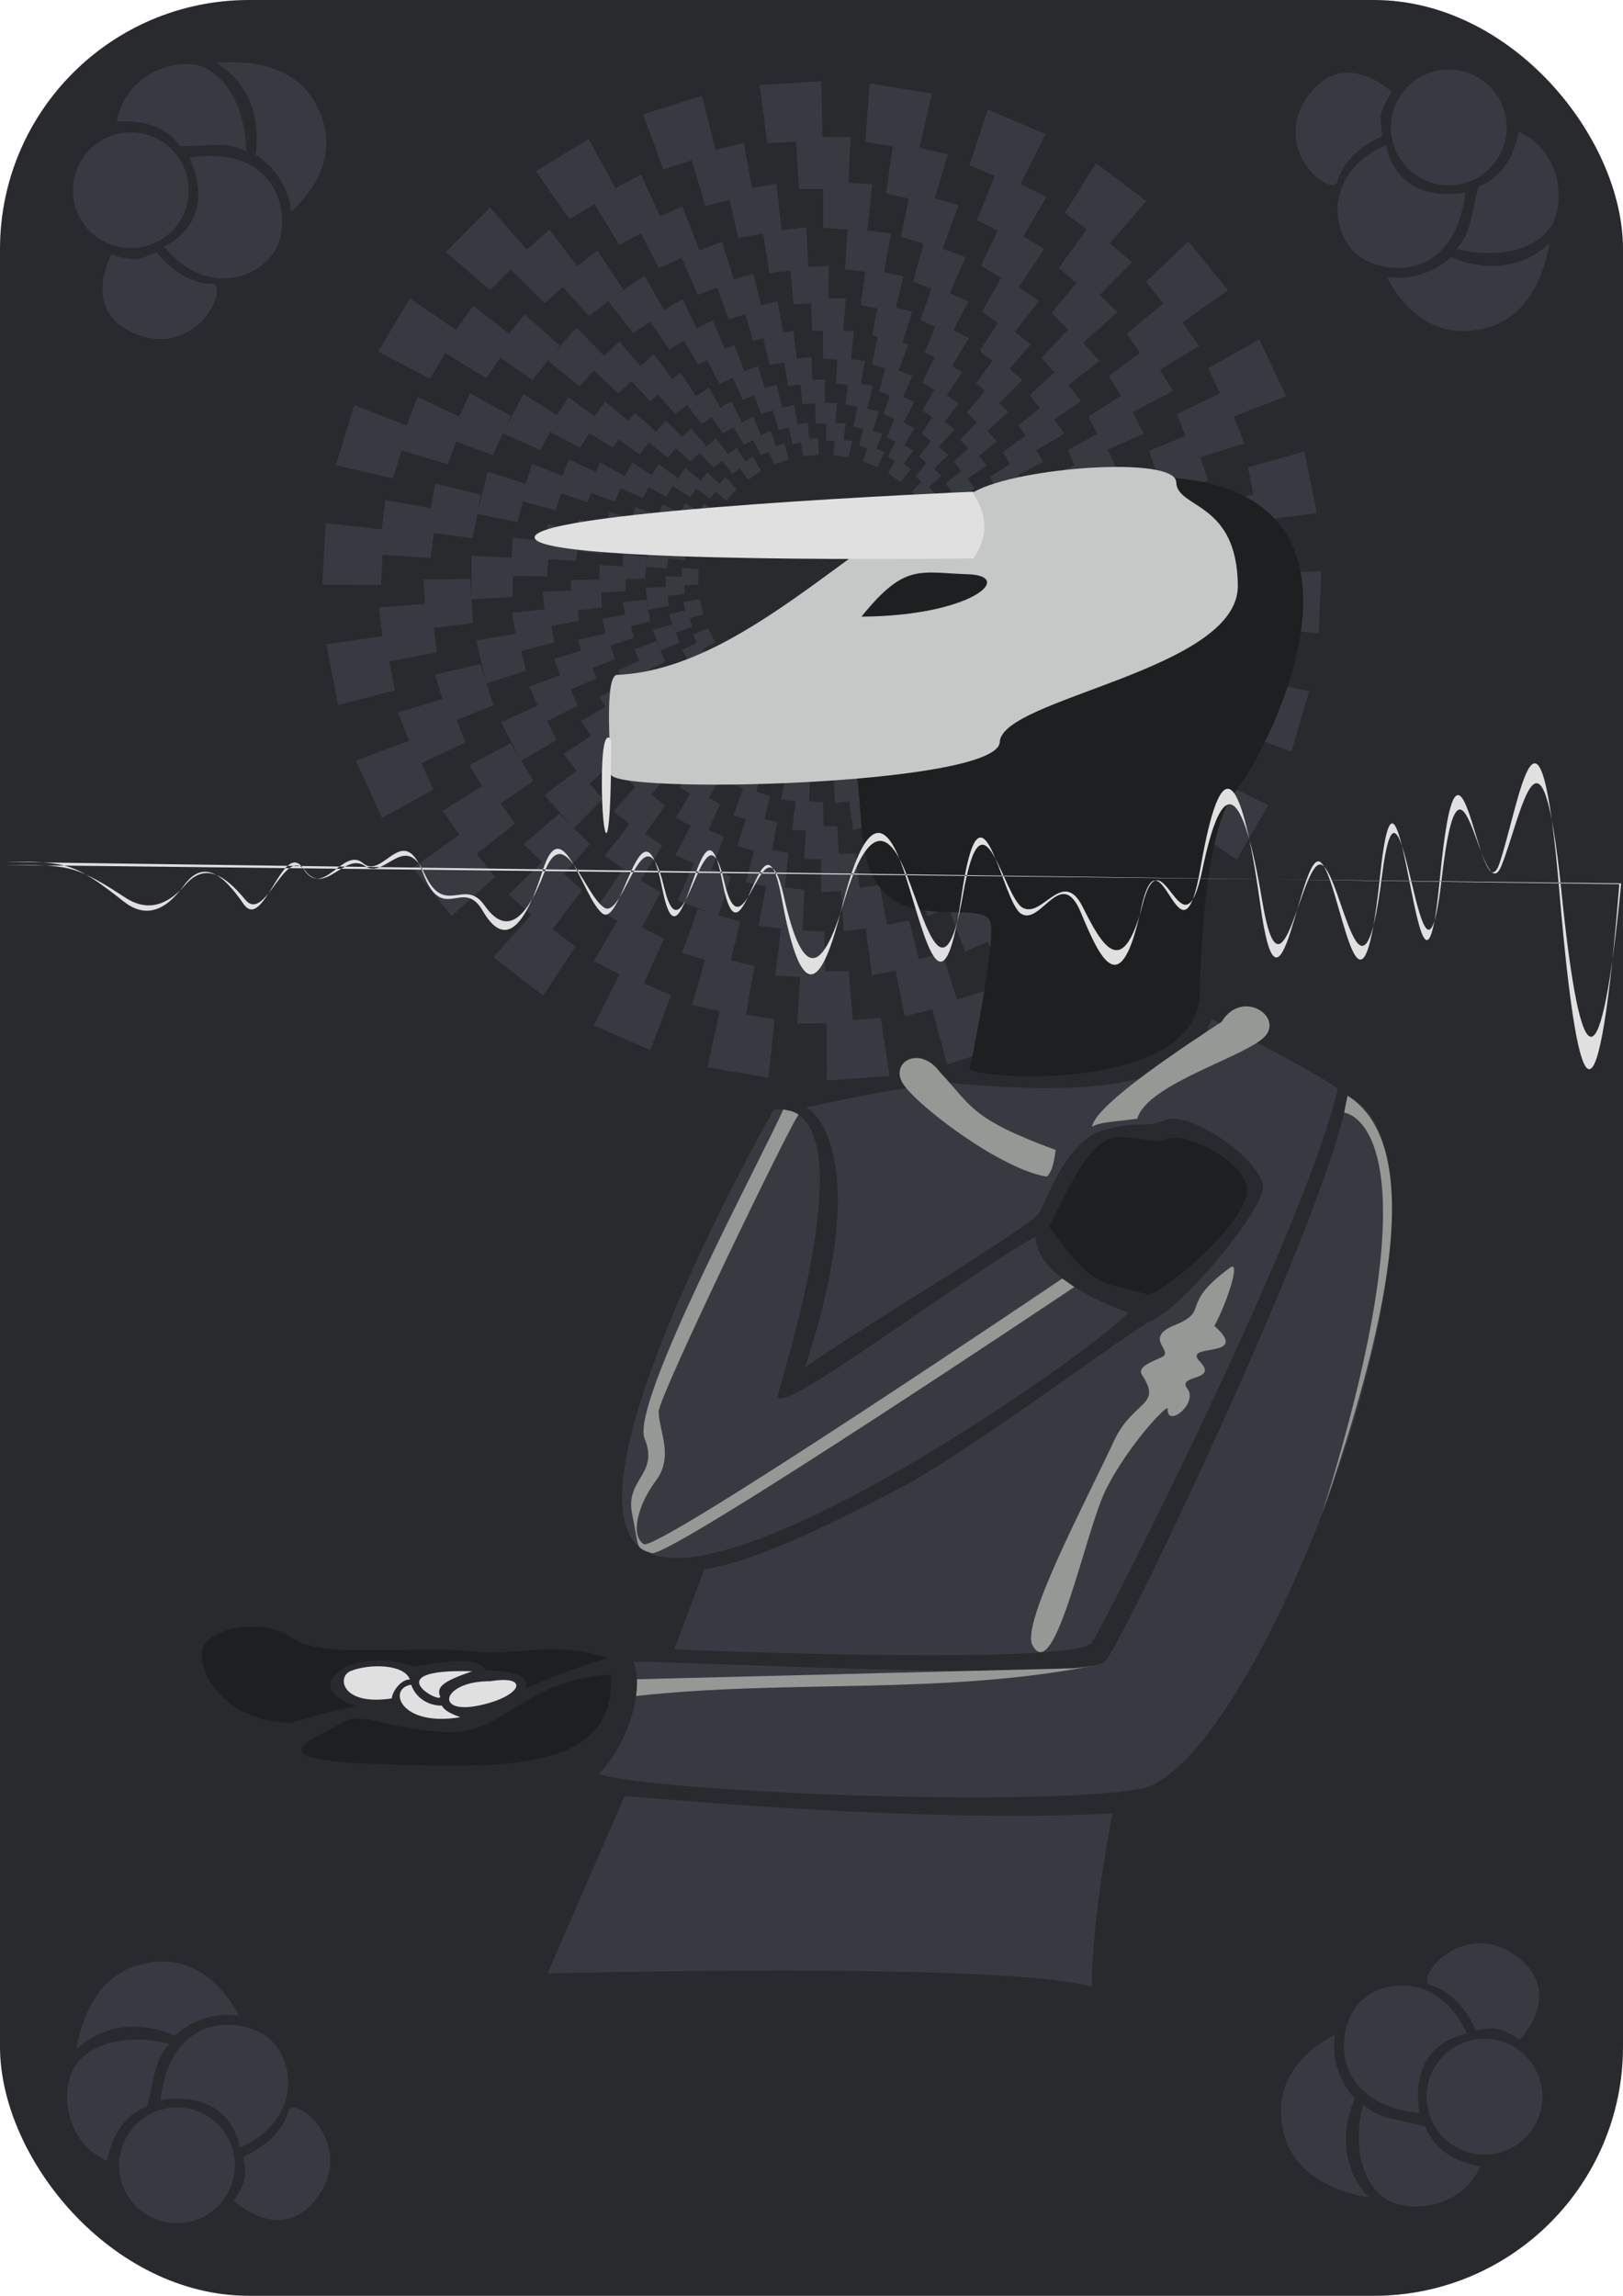 <?xml version="1.0" encoding="UTF-8" standalone="no"?>
<svg
   xmlns:dc="http://purl.org/dc/elements/1.1/"
   xmlns:cc="http://creativecommons.org/ns#"
   xmlns:rdf="http://www.w3.org/1999/02/22-rdf-syntax-ns#"
   xmlns:svg="http://www.w3.org/2000/svg"
   xmlns="http://www.w3.org/2000/svg"
   xmlns:sodipodi="http://sodipodi.sourceforge.net/DTD/sodipodi-0.dtd"
   xmlns:inkscape="http://www.inkscape.org/namespaces/inkscape"
   width="210mm"
   height="297mm"
   viewBox="0 0 210 297"
   version="1.1"
   id="svg16392"
   sodipodi:docname="ox-portrait.svg"
   inkscape:version="1.0.2 (e86c870879, 2021-01-15)">
  <defs
     id="defs16386" />
  <sodipodi:namedview
     id="base"
     pagecolor="#ffffff"
     bordercolor="#666666"
     borderopacity="1.0"
     inkscape:pageopacity="0.0"
     inkscape:pageshadow="2"
     inkscape:zoom="0.98994949"
     inkscape:cx="451.01267"
     inkscape:cy="671.13129"
     inkscape:document-units="mm"
     inkscape:current-layer="g17685"
     inkscape:document-rotation="0"
     showgrid="false"
     inkscape:window-width="2560"
     inkscape:window-height="1440"
     inkscape:window-x="0"
     inkscape:window-y="0"
     inkscape:window-maximized="0"
     inkscape:snap-nodes="true"
     fit-margin-top="0"
     fit-margin-left="0"
     fit-margin-right="0"
     fit-margin-bottom="0"
     inkscape:object-paths="true" />
  <g
     inkscape:label="Layer 1"
     inkscape:groupmode="layer"
     id="layer1"
     transform="translate(-0.574,-0.729)">
    <rect
       style="fill:#282a2e;fill-opacity:1;fill-rule:evenodd;stroke:none;stroke-width:0.265"
       id="rect5123"
       width="210"
       height="297"
       x="0.574"
       y="0.729"
       ry="32.219" />
    <g
       id="g17644"
       transform="matrix(0.99,0,0,0.99,-0.5,-140.645)"
       style="fill:#373b41">
      <path
         d="m 101.37,161.518 -1.001,-7.592 8.067,-0.516 0.143,7.657 z m -13.598,3.409 -2.645,-7.187 7.705,-2.414 1.838,7.434 z m -12.262,6.532 -4.369,-6.289 6.886,-4.205 3.66,6.726 z m -10.351,9.265 -5.814,-4.984 5.782,-5.83 5.027,5.777 z m -7.885,11.588 -6.769,-3.58 4.147,-6.934 6.328,4.312 z m -4.822,12.999 -7.466,-1.704 2.401,-7.867 7.129,2.797 z m -1.577,13.932 -7.658,-0.027 0.439,-8.061 7.609,0.867 z m 1.809,13.776 -7.418,1.9 -1.524,-7.924 7.581,-1.083 z m 5.039,12.944 -6.698,3.712 -3.43,-7.462 7.168,-2.696 z m 8.084,11.446 -5.711,5.101 -5.042,-6.315 6.246,-4.431 z m 10.476,9.084 -4.196,6.406 -6.521,-5.01 5.101,-5.711 z m 12.496,6.365 -2.696,7.167 -7.395,-3.236 3.464,-6.83 z m 13.535,3.144 -0.808,7.615 -7.955,-1.351 1.63,-7.482 z m 13.886,-0.172 1.147,7.572 -8.193,0.592 -0.027,-7.658 z m 13.553,-3.554 2.797,7.129 -7.684,2.509 -1.98,-7.398 z m 12.187,-6.617 4.544,6.165 -6.979,4.345 -3.58,-6.769 z m 10.346,-9.472 5.776,5.027 -5.622,5.791 -5.194,-5.627 z m 7.697,-11.568 6.855,3.414 -4.134,7.09 -6.289,-4.369 z m 4.715,-13.061 7.496,1.562 -2.322,7.881 -7.187,-2.645 z m 1.421,-13.913 7.654,-0.19 -0.335,8.099 -7.624,-0.717 z m -1.935,-13.789 7.379,-2.048 1.625,8.052 -7.599,0.944 z m -5.19,-12.929 6.666,-3.77 3.508,7.424 -7.144,2.757 z m -8.136,-11.301 5.548,-5.279 5.19,6.371 -6.265,4.403 z m -10.605,-9.021 4.091,-6.473 6.564,4.941 -4.998,5.802 z m -12.471,-6.215 2.406,-7.27 7.554,3.219 -3.439,6.842 z m -13.593,-3.042 0.567,-7.636 8.111,1.314 -1.684,7.47 z"
         style="fill:#373b41;fill-opacity:1;fill-rule:evenodd;stroke:none;stroke-width:0.124"
         id="rect9037" />
      <path
         d="m 105.519,167.485 -0.445,-6.791 7.183,0.013 -0.319,6.798 z m -12.256,2.23 -1.927,-6.527 6.973,-1.692 1.197,6.699 z m -11.254,5.077 -3.508,-5.831 6.352,-3.328 2.854,6.178 z m -9.719,7.612 -4.865,-4.759 5.467,-4.832 4.121,5.416 z m -7.667,9.816 -5.794,-3.569 4.082,-5.907 5.36,4.193 z m -5.034,11.245 -6.521,-1.946 2.587,-6.836 6.158,2.896 z m -2.211,12.262 -6.789,-0.47 0.859,-7.122 6.696,1.212 z m 0.801,12.321 -6.689,1.252 -0.889,-7.115 6.785,-0.519 z m 3.714,11.771 -6.156,2.901 -2.606,-6.817 6.513,-1.973 z m 6.501,10.621 -5.362,4.191 -4.103,-5.894 5.797,-3.565 z m 8.76,8.665 -4.094,5.436 -5.49,-4.822 4.856,-4.767 z m 10.71,6.372 -2.808,6.198 -6.369,-3.3 3.47,-5.854 z m 11.818,3.577 -1.161,6.705 -6.975,-1.662 1.881,-6.539 z m 12.323,0.657 0.576,6.781 -7.299,0.047 0.422,-6.792 z m 12.225,-2.362 2.065,6.484 -6.96,1.777 -1.324,-6.675 z m 11.192,-5.157 3.67,5.731 -6.442,3.446 -2.78,-6.211 z m 9.727,-7.796 4.829,4.794 -5.323,4.807 -4.278,-5.293 z m 7.499,-9.809 5.879,3.427 -4.079,6.046 -5.322,-4.241 z m 4.942,-11.307 6.556,1.822 -2.519,6.853 -6.219,-2.764 z m 2.071,-12.254 6.798,0.278 -0.769,7.162 -6.719,-1.08 z m -0.912,-12.34 6.662,-1.386 0.972,7.234 -6.793,0.394 z m -3.849,-11.767 6.13,-2.954 2.678,6.788 -6.496,2.028 z m -6.556,-10.495 5.227,-4.358 4.231,5.951 -5.812,3.539 z m -8.878,-8.617 4.005,-5.501 5.532,4.764 -4.77,4.853 z m -10.696,-6.238 2.557,-6.306 6.51,3.295 -3.448,5.866 z m -11.876,-3.489 0.948,-6.738 7.115,1.638 -1.929,6.526 z"
         style="fill:#373b41;fill-opacity:1;fill-rule:evenodd;stroke:none;stroke-width:0.11"
         id="rect9037-5" />
      <path
         d="m 108.68,172.58 -0.022,-6.109 6.435,0.41 -0.664,6.073 z m -11.106,1.318 -1.364,-5.955 6.342,-1.128 0.7,6.069 z m -10.366,3.924 -2.819,-5.42 5.876,-2.629 2.214,5.694 z m -9.131,6.28 -4.095,-4.534 5.167,-4.026 3.391,5.081 z m -7.415,8.369 -4.993,-3.52 3.985,-5.066 4.57,4.054 z m -5.135,9.796 -5.735,-2.106 2.698,-5.981 5.357,2.937 z m -2.662,10.864 -6.057,-0.798 1.166,-6.334 5.933,1.458 z m 0.034,11.084 -6.063,0.751 -0.402,-6.424 6.108,-0.088 z m 2.674,10.753 -5.677,2.258 -1.956,-6.253 5.945,-1.406 z m 5.235,9.878 -5.037,3.457 -3.349,-5.509 5.392,-2.872 z m 7.368,8.251 -3.97,4.643 -4.651,-4.626 4.616,-4.002 z m 9.242,6.305 -2.86,5.398 -5.523,-3.311 3.434,-5.053 z m 10.391,3.861 -1.412,5.943 -6.157,-1.876 2.049,-5.755 z m 11.005,1.273 0.139,6.108 -6.543,-0.363 0.755,-6.062 z m 11.085,-1.437 1.49,5.925 -6.334,1.206 -0.816,-6.054 z m 10.315,-3.999 2.97,5.339 -5.963,2.73 -2.146,-5.72 z m 9.148,-6.445 4.061,4.564 -5.036,4.011 -3.539,-4.98 z m 7.264,-8.373 5.077,3.397 -3.991,5.191 -4.533,-4.095 z m 5.056,-9.856 5.773,1.997 -2.637,6 -5.418,-2.822 z m 2.536,-10.865 6.076,0.627 -1.087,6.374 -5.96,-1.341 z m -0.132,-11.107 6.046,-0.871 0.469,6.536 -6.109,-0.024 z m -2.795,-10.757 5.657,-2.306 2.022,6.231 -5.933,1.457 z m -5.291,-9.768 4.925,-3.614 3.46,5.567 -5.404,2.849 z m -7.476,-8.214 3.894,-4.707 4.692,4.576 -4.544,4.083 z m -9.237,-6.183 2.641,-5.508 5.65,3.314 -3.415,5.065 z m -10.447,-3.786 1.224,-5.985 6.284,1.863 -2.091,5.74 z"
         style="fill:#373b41;fill-opacity:1;fill-rule:evenodd;stroke:none;stroke-width:0.099"
         id="rect9037-5-2" />
      <path
         d="m 111.529,177.974 0.342,-5.39 5.652,0.742 -0.945,5.317 z m -9.873,0.505 -0.851,-5.333 5.66,-0.62 0.259,5.394 z m -9.375,2.848 -2.166,-4.947 5.338,-1.971 1.616,5.153 z m -8.425,4.999 -3.343,-4.241 4.795,-3.246 2.691,4.683 z m -7.035,6.943 -4.196,-3.4 3.815,-4.233 3.791,3.846 z m -5.108,8.337 -4.934,-2.196 2.733,-5.116 4.551,2.907 z m -2.99,9.425 -5.295,-1.062 1.403,-5.518 5.147,1.637 z m -0.626,9.779 -5.392,0.303 0.026,-5.69 5.393,0.284 z m 1.722,9.643 -5.14,1.656 -1.356,-5.631 5.327,-0.888 z m 4.033,9.022 -4.647,2.751 -2.628,-5.057 4.926,-2.215 z m 6.01,7.713 -3.777,3.86 -3.829,-4.355 4.308,-3.256 z m 7.779,6.107 -2.842,4.592 -4.676,-3.247 3.328,-4.254 z m 8.937,4.02 -1.597,5.159 -5.32,-2.019 2.148,-4.955 z m 9.632,1.774 -0.238,5.395 -5.749,-0.707 1.025,-5.303 z m 9.862,-0.612 0.964,5.314 -5.659,0.689 -0.361,-5.388 z m 9.334,-2.917 2.304,4.885 -5.421,2.055 -1.555,-5.172 z m 8.45,-5.143 3.312,4.265 -4.679,3.24 -2.827,-4.602 z m 6.902,-6.955 4.278,3.296 -3.827,4.342 -3.756,-3.88 z m 5.043,-8.395 4.974,2.103 -2.681,5.136 -4.612,-2.81 z m 2.879,-9.433 5.322,0.912 -1.336,5.558 -5.178,-1.536 z m 0.541,-9.804 5.385,-0.411 0.027,5.793 -5.387,-0.383 z m -1.829,-9.653 5.126,-1.7 1.415,5.615 -5.319,0.934 z m -4.089,-8.928 4.558,-2.896 2.723,5.115 -4.935,2.193 z m -6.108,-7.687 3.713,-3.921 3.868,4.313 -4.249,3.333 z m -7.782,-6 2.656,-4.702 4.788,3.257 -3.312,4.265 z m -8.99,-3.957 1.433,-5.207 5.433,2.015 -2.184,4.939 z"
         style="fill:#373b41;fill-opacity:1;fill-rule:evenodd;stroke:none;stroke-width:0.088"
         id="rect9037-9" />
      <path
         d="m 113.586,182.668 0.618,-4.759 4.968,0.988 -1.148,4.66 z m -8.784,-0.127 -0.443,-4.779 5.055,-0.22 -0.085,4.798 z m -8.479,1.979 -1.632,-4.513 4.848,-1.437 1.133,4.664 z m -7.762,3.942 -2.717,-3.956 4.441,-2.599 2.113,4.309 z m -6.643,5.747 -3.522,-3.259 3.629,-3.531 3.137,3.632 z m -5.016,7.095 -4.247,-2.235 2.722,-4.377 3.866,2.843 z m -3.201,8.183 -4.633,-1.251 1.565,-4.811 4.468,1.751 z m -1.125,8.634 -4.799,-0.045 0.354,-5.044 4.766,0.566 z m 0.965,8.651 -4.655,1.169 -0.874,-5.072 4.775,-0.477 z m 3.051,8.235 -4.281,2.169 -2.035,-4.637 4.497,-1.677 z m 4.88,7.19 -3.574,3.203 -3.141,-4.085 4.01,-2.636 z m 6.542,5.869 -2.788,3.906 -3.957,-3.152 3.199,-3.578 z m 7.69,4.086 -1.717,4.481 -4.6,-2.101 2.193,-4.268 z m 8.437,2.134 -0.526,4.77 -5.057,-0.962 1.218,-4.642 z m 8.781,0.032 0.545,4.768 -5.058,0.281 -0.006,-4.799 z m 8.447,-2.043 1.758,4.466 -4.927,1.507 -1.077,-4.677 z m 7.793,-4.068 2.688,3.975 -4.338,2.601 -2.238,-4.245 z m 6.526,-5.765 3.601,3.172 -3.647,3.627 -3.104,-3.66 z m 4.961,-7.15 4.288,2.155 -2.677,4.398 -3.926,-2.76 z m 3.103,-8.197 4.666,1.119 -1.508,4.851 -4.502,-1.663 z m 1.051,-8.662 4.799,-0.051 -0.314,5.138 -4.754,-0.653 z m -1.059,-8.666 4.644,-1.208 0.928,5.062 -4.771,0.518 z m -3.106,-8.155 4.211,-2.303 2.116,4.695 -4.504,1.657 z m -4.968,-7.172 3.521,-3.261 3.179,4.05 -3.962,2.708 z m -6.551,-5.774 2.629,-4.015 4.056,3.167 -3.186,3.589 z m -7.741,-4.033 1.575,-4.533 4.7,2.103 -2.224,4.252 z"
         style="fill:#373b41;fill-opacity:1;fill-rule:evenodd;stroke:none;stroke-width:0.078"
         id="rect9037-5-8" />
      <path
         d="m 115.079,186.624 0.818,-4.23 4.397,1.161 -1.287,4.111 z m -7.864,-0.602 -0.132,-4.306 4.542,0.084 -0.343,4.295 z m -7.707,1.302 -1.212,-4.134 4.424,-1.018 0.756,4.241 z m -7.174,3.101 -2.215,-3.695 4.124,-2.082 1.654,3.978 z m -6.271,4.78 -2.975,-3.116 3.448,-2.962 2.609,3.428 z m -4.888,6.078 -3.681,-2.239 2.682,-3.771 3.306,2.762 z m -3.323,7.154 -4.082,-1.378 1.67,-4.224 3.906,1.817 z m -1.487,7.674 -4.297,-0.307 0.598,-4.5 4.239,0.772 z m 0.384,7.805 -4.235,0.789 -0.501,-4.593 4.305,-0.162 z m 2.276,7.548 -3.956,1.705 -1.566,-4.268 4.122,-1.253 z m 3.973,6.713 -3.38,2.671 -2.588,-3.835 3.739,-2.14 z m 5.535,5.622 -2.715,3.345 -3.37,-3.044 3.065,-3.028 z m 6.663,4.088 -1.787,3.92 -4.005,-2.138 2.202,-3.703 z m 7.441,2.381 -0.736,4.245 -4.478,-1.143 1.349,-4.092 z m 7.866,0.517 0.223,4.303 -4.547,-0.029 0.261,-4.3 z m 7.682,-1.361 1.327,4.099 -4.498,1.076 -0.705,-4.25 z m 7.208,-3.212 2.188,3.711 -4.031,2.089 -1.77,-3.928 z m 6.167,-4.803 3.05,3.042 -3.469,3.048 -2.578,-3.452 z m 4.842,-6.131 3.722,2.169 -2.643,3.792 -3.364,-2.691 z m 3.236,-7.172 4.119,1.262 -1.621,4.262 -3.941,-1.74 z m 1.423,-7.703 4.302,0.221 -0.567,4.586 -4.223,-0.849 z m -0.468,-7.824 4.228,-0.825 0.55,4.587 -4.304,0.199 z m -2.33,-7.48 3.901,-1.829 1.635,4.324 -4.127,1.234 z m -4.053,-6.702 3.336,-2.726 2.623,3.805 -3.7,2.206 z m -5.549,-5.537 2.579,-3.451 3.458,3.063 -3.054,3.039 z m -6.712,-4.044 1.663,-3.974 4.094,2.146 -2.229,3.687 z"
         style="fill:#373b41;fill-opacity:1;fill-rule:evenodd;stroke:none;stroke-width:0.07"
         id="rect9037-5-2-2" />
      <path
         d="m 108.653,189.669 -0.009,-3.85 4.055,0.264 -0.423,3.827 z m -7,0.821 -0.854,-3.754 3.998,-0.706 0.436,3.825 z m -6.536,2.464 -1.772,-3.418 3.705,-1.652 1.39,3.59 z m -5.76,3.95 -2.577,-2.861 3.26,-2.533 2.133,3.205 z m -4.68,5.268 -3.144,-2.223 2.516,-3.189 2.877,2.559 z m -3.244,6.17 -3.612,-1.332 1.705,-3.767 3.374,1.855 z m -1.687,6.845 -3.816,-0.508 0.74,-3.991 3.738,0.924 z m 0.012,6.986 -3.822,0.468 -0.248,-4.049 3.85,-0.05 z m 1.676,6.779 -3.579,1.418 -1.228,-3.942 3.748,-0.881 z m 3.291,6.229 -3.177,2.174 -2.106,-3.474 3.4,-1.806 z m 4.636,5.206 -2.506,2.923 -2.927,-2.919 2.913,-2.518 z m 5.819,3.981 -1.807,3.399 -3.478,-2.091 2.168,-3.181 z m 6.545,2.442 -0.895,3.745 -3.879,-1.188 1.296,-3.625 z m 6.935,0.812 0.083,3.849 -4.123,-0.234 0.481,-3.82 z m 6.987,-0.896 0.934,3.735 -3.993,0.755 -0.509,-3.816 z m 6.504,-2.512 1.867,3.367 -3.76,1.716 -1.348,-3.607 z m 5.771,-4.054 2.555,2.88 -3.177,2.524 -2.226,-3.141 z m 4.585,-5.27 3.197,2.145 -2.52,3.268 -2.853,-2.585 z m 3.195,-6.207 3.637,1.263 -1.667,3.779 -3.412,-1.783 z m 1.607,-6.845 3.829,0.4 -0.69,4.016 -3.755,-0.85 z m -0.074,-7 3.811,-0.544 0.29,4.12 -3.85,-0.02 z m -1.752,-6.781 3.567,-1.449 1.269,3.928 -3.74,0.913 z m -3.326,-6.16 3.107,-2.274 2.176,3.512 -3.408,1.791 z m -4.705,-5.183 2.458,-2.963 2.953,2.888 -2.867,2.57 z m -5.816,-3.904 1.669,-3.469 3.558,2.093 -2.157,3.189 z m -6.581,-2.395 0.776,-3.771 3.959,1.179 -1.322,3.616 z"
         style="fill:#373b41;fill-opacity:1;fill-rule:evenodd;stroke:none;stroke-width:0.062"
         id="rect9037-0" />
      <path
         d="m 110.336,192.912 0.217,-3.414 3.581,0.47 -0.599,3.369 z m -6.255,0.32 -0.539,-3.379 3.586,-0.393 0.164,3.417 z m -5.939,1.804 -1.372,-3.134 3.382,-1.249 1.024,3.265 z m -5.337,3.167 -2.118,-2.687 3.038,-2.056 1.705,2.966 z m -4.457,4.399 -2.658,-2.154 2.417,-2.681 2.402,2.437 z m -3.236,5.282 -3.126,-1.392 1.732,-3.241 2.883,1.842 z m -1.895,5.971 -3.355,-0.673 0.889,-3.496 3.26,1.037 z m -0.397,6.195 -3.416,0.192 0.016,-3.605 3.417,0.18 z m 1.091,6.109 -3.257,1.049 -0.859,-3.567 3.375,-0.563 z m 2.555,5.716 -2.944,1.743 -1.665,-3.204 3.12,-1.403 z m 3.808,4.886 -2.393,2.446 -2.426,-2.759 2.729,-2.063 z m 4.928,3.869 -1.801,2.909 -2.962,-2.057 2.108,-2.695 z m 5.661,2.547 -1.012,3.268 -3.37,-1.279 1.361,-3.139 z m 6.102,1.124 -0.151,3.418 -3.642,-0.448 0.649,-3.359 z m 6.248,-0.388 0.611,3.366 -3.585,0.436 -0.229,-3.414 z m 5.914,-1.848 1.459,3.095 -3.434,1.302 -0.985,-3.277 z m 5.353,-3.258 2.098,2.702 -2.964,2.053 -1.791,-2.915 z m 4.373,-4.406 2.71,2.088 -2.425,2.751 -2.38,-2.458 z m 3.195,-5.318 3.151,1.332 -1.698,3.254 -2.922,-1.78 z m 1.824,-5.976 3.372,0.578 -0.846,3.521 -3.28,-0.973 z m 0.343,-6.211 3.411,-0.26 0.017,3.67 -3.412,-0.242 z m -1.159,-6.115 3.247,-1.077 0.896,3.557 -3.37,0.592 z m -2.591,-5.656 2.888,-1.835 1.725,3.241 -3.126,1.389 z m -3.87,-4.87 2.352,-2.484 2.451,2.733 -2.692,2.111 z m -4.93,-3.801 1.682,-2.979 3.033,2.063 -2.098,2.702 z m -5.696,-2.507 0.908,-3.298 3.442,1.276 -1.383,3.129 z"
         style="fill:#373b41;fill-opacity:1;fill-rule:evenodd;stroke:none;stroke-width:0.055"
         id="rect9037-5-88" />
      <path
         d="m 111.583,195.657 0.384,-3.047 3.182,0.62 -0.723,2.985 z m -5.622,-0.061 -0.295,-3.057 3.235,-0.153 -0.043,3.071 z m -5.422,1.287 -1.055,-2.884 3.099,-0.931 0.736,2.982 z m -4.958,2.541 -1.749,-2.525 2.836,-1.674 1.363,2.753 z m -4.238,3.694 -2.262,-2.078 2.314,-2.268 2.017,2.317 z m -3.193,4.553 -2.723,-1.42 1.732,-2.808 2.481,1.81 z m -2.029,5.245 -2.968,-0.789 0.99,-3.083 2.864,1.11 z m -0.699,5.529 -3.071,-0.018 0.215,-3.229 3.051,0.351 z m 0.638,5.534 -2.976,0.759 -0.571,-3.244 3.055,-0.317 z m 1.972,5.263 -2.735,1.398 -1.314,-2.963 2.874,-1.084 z m 3.14,4.59 -2.28,2.058 -2.02,-2.607 2.56,-1.697 z m 4.201,3.741 -1.775,2.506 -2.54,-2.008 2.039,-2.297 z m 4.931,2.597 -1.088,2.872 -2.949,-1.333 1.393,-2.737 z m 5.405,1.346 -0.325,3.054 -3.239,-0.604 0.768,-2.974 z m 5.62,-2.8e-4 0.36,3.05 -3.236,0.192 -0.015,-3.071 z m 5.401,-1.328 1.136,2.854 -3.15,0.976 -0.7,-2.99 z m 4.978,-2.622 1.73,2.538 -2.77,1.675 -1.443,-2.712 z m 4.163,-3.705 2.312,2.022 -2.325,2.33 -1.996,-2.335 z m 3.158,-4.588 2.749,1.369 -1.703,2.821 -2.519,-1.757 z m 1.966,-5.253 2.989,0.705 -0.954,3.108 -2.885,-1.054 z m 0.652,-5.546 3.071,-0.044 -0.189,3.289 -3.044,-0.407 z m -0.698,-5.544 2.969,-0.784 0.606,3.237 -3.052,0.343 z m -2.007,-5.212 2.689,-1.484 1.366,2.999 -2.878,1.071 z m -3.197,-4.579 2.246,-2.095 2.044,2.585 -2.529,1.742 z m -4.206,-3.68 1.673,-2.576 2.603,2.017 -2.03,2.304 z m -4.964,-2.563 0.997,-2.905 3.013,1.335 -1.413,2.727 z"
         style="fill:#373b41;fill-opacity:1;fill-rule:evenodd;stroke:none;stroke-width:0.05"
         id="rect9037-5-2-5" />
      <path
         d="m 112.655,198.53 0.519,-2.665 2.77,0.735 -0.815,2.59 z m -4.955,-0.386 -0.08,-2.714 2.862,0.057 -0.22,2.706 z m -4.858,0.814 -0.76,-2.607 2.789,-0.638 0.473,2.674 z m -4.524,1.948 -1.393,-2.331 2.601,-1.308 1.039,2.509 z m -3.956,3.007 -1.872,-1.966 2.175,-1.864 1.642,2.163 z m -3.086,3.827 -2.318,-1.414 1.693,-2.374 2.081,1.744 z m -2.1,4.506 -2.571,-0.872 1.056,-2.661 2.46,1.149 z m -0.944,4.835 -2.708,-0.197 0.38,-2.835 2.671,0.49 z m 0.236,4.919 -2.67,0.493 -0.312,-2.895 2.713,-0.099 z m 1.428,4.759 -2.495,1.071 -0.983,-2.691 2.599,-0.786 z m 2.498,4.234 -2.132,1.681 -1.628,-2.419 2.358,-1.345 z m 3.484,3.548 -1.714,2.106 -2.121,-1.921 1.934,-1.906 z m 4.196,2.582 -1.13,2.469 -2.522,-1.351 1.391,-2.332 z m 4.688,1.507 -0.468,2.675 -2.821,-0.724 0.854,-2.578 z m 4.957,0.332 0.137,2.712 -2.866,-0.022 0.168,-2.71 z m 4.843,-0.851 0.833,2.584 -2.836,0.674 -0.441,-2.679 z m 4.545,-2.018 1.376,2.341 -2.542,1.313 -1.112,-2.477 z m 3.891,-3.022 1.92,1.92 -2.189,1.918 -1.622,-2.177 z m 3.057,-3.86 2.344,1.37 -1.669,2.388 -2.118,-1.699 z m 2.045,-4.517 2.595,0.799 -1.025,2.685 -2.482,-1.1 z m 0.903,-4.853 2.711,0.143 -0.361,2.89 -2.661,-0.539 z m -0.288,-4.931 2.666,-0.516 0.343,2.891 -2.712,0.122 z m -1.462,-4.716 2.46,-1.15 1.027,2.726 -2.602,0.774 z m -2.549,-4.227 2.105,-1.715 1.65,2.401 -2.334,1.387 z m -3.492,-3.494 1.628,-2.173 2.177,1.933 -1.927,1.913 z m -4.227,-2.554 1.051,-2.503 2.579,1.356 -1.408,2.322 z"
         style="fill:#373b41;fill-opacity:1;fill-rule:evenodd;stroke:none;stroke-width:0.044"
         id="rect9037-9-3" />
      <path
         d="m 113.378,201.003 0.615,-2.333 2.413,0.814 -0.873,2.249 z m -4.372,-0.631 0.088,-2.411 2.535,0.217 -0.352,2.387 z m -4.355,0.439 -0.522,-2.356 2.51,-0.403 0.263,2.398 z m -4.125,1.464 -1.099,-2.148 2.382,-1.009 0.775,2.285 z m -3.683,2.436 -1.546,-1.853 2.038,-1.526 1.33,2.013 z m -2.959,3.213 -1.973,-1.389 1.64,-2.006 1.744,1.667 z m -2.125,3.873 -2.229,-0.923 1.091,-2.298 2.115,1.162 z m -1.119,4.232 -2.39,-0.333 0.503,-2.492 2.34,0.59 z m -0.078,4.376 -2.396,0.282 -0.108,-2.585 2.412,0.071 z m 0.989,4.303 -2.275,0.805 -0.715,-2.444 2.35,-0.545 z m 1.969,3.9 -1.989,1.366 -1.302,-2.24 2.17,-1.055 z m 2.882,3.349 -1.642,1.767 -1.769,-1.827 1.826,-1.577 z m 3.57,2.534 -1.146,2.123 -2.158,-1.345 1.369,-1.986 z m 4.069,1.609 -0.57,2.344 -2.459,-0.807 0.907,-2.236 z m 4.376,0.583 -0.036,2.413 -2.54,-0.187 0.307,-2.393 z m 4.344,-0.473 0.588,2.34 -2.554,0.433 -0.235,-2.401 z m 4.148,-1.525 1.083,2.156 -2.331,1.016 -0.842,-2.261 z m 3.626,-2.453 1.59,1.814 -2.053,1.573 -1.311,-2.025 z m 2.935,-3.244 1.999,1.351 -1.619,2.02 -1.779,-1.63 z m 2.077,-3.886 2.254,0.859 -1.065,2.321 -2.137,-1.12 z m 1.084,-4.251 2.396,0.285 -0.488,2.542 -2.328,-0.633 z m 0.032,-4.389 2.394,-0.302 0.135,2.584 -2.412,-0.05 z m -1.021,-4.267 2.248,-0.876 0.752,2.477 -2.353,0.535 z m -2.014,-3.897 1.966,-1.398 1.323,2.225 -2.15,1.094 z m -2.893,-3.302 1.57,-1.832 1.817,1.841 -1.82,1.584 z m -3.599,-2.511 1.078,-2.158 2.208,1.352 -1.384,1.976 z"
         style="fill:#373b41;fill-opacity:1;fill-rule:evenodd;stroke:none;stroke-width:0.039"
         id="rect9037-5-8-6" />
      <path
         d="m 113.866,203.072 0.681,-2.056 2.117,0.863 -0.907,1.967 z m -3.882,-0.808 0.213,-2.156 2.259,0.335 -0.448,2.119 z m -3.927,0.151 -0.337,-2.14 2.271,-0.222 0.103,2.164 z m -3.777,1.083 -0.866,-1.986 2.191,-0.771 0.568,2.09 z m -3.436,1.978 -1.282,-1.746 1.91,-1.254 1.079,1.878 z m -2.83,2.715 -1.691,-1.354 1.581,-1.707 1.47,1.591 z m -2.119,3.352 -1.946,-0.951 1.105,-1.998 1.83,1.159 z m -1.238,3.73 -2.123,-0.431 0.589,-2.205 2.063,0.659 z m -0.313,3.916 -2.163,0.119 0.047,-2.322 2.157,0.197 z m 0.647,3.91 -2.083,0.595 -0.505,-2.229 2.136,-0.358 z m 1.547,3.604 -1.858,1.113 -1.042,-2.079 2.003,-0.825 z m 2.397,3.161 -1.57,1.492 -1.484,-1.735 1.724,-1.312 z m 3.058,2.469 -1.144,1.839 -1.859,-1.325 1.337,-1.704 z m 3.556,1.668 -0.641,2.069 -2.159,-0.859 0.937,-1.953 z m 3.888,0.766 -0.167,2.16 -2.265,-0.308 0.408,-2.127 z m 3.918,-0.182 0.397,2.129 -2.312,0.246 -0.077,-2.165 z m 3.801,-1.136 0.851,1.992 -2.145,0.781 -0.629,-2.073 z m 3.385,-1.996 1.324,1.714 -1.927,1.295 -1.062,-1.888 z m 2.81,-2.744 1.716,1.322 -1.563,1.72 -1.504,-1.559 z m 2.077,-3.367 1.972,0.895 -1.084,2.02 -1.853,-1.122 z m 1.207,-3.749 2.131,0.388 -0.579,2.25 -2.051,-0.696 z m 0.272,-3.931 2.162,-0.138 -0.022,2.322 -2.159,-0.179 z m -0.678,-3.88 2.063,-0.66 0.536,2.262 -2.138,0.349 z m -1.588,-3.604 1.839,-1.144 1.062,2.067 -1.988,0.861 z m -2.409,-3.119 1.509,-1.554 1.526,1.751 -1.719,1.318 z m -3.085,-2.45 1.086,-1.874 1.903,1.334 -1.35,1.694 z"
         style="fill:#373b41;fill-opacity:1;fill-rule:evenodd;stroke:none;stroke-width:0.035"
         id="rect9037-5-2-2-7" />
    </g>
    <g
       id="g17871"
       transform="translate(7.69,-21.969)">
      <path
         style="fill:#1d1f21;fill-opacity:1;stroke:none;stroke-width:0.265px;stroke-linecap:butt;stroke-linejoin:miter;stroke-opacity:1"
         d="m 134.586,84.725 c -8.204,0.861 -33.304,23.802 -31.425,34.237 1.879,10.435 0.189,15.43 4.492,19.518 4.034,3.832 12.549,0.901 13.358,3.457 0.81,2.556 -2.662,19.059 -2.662,19.059 1.319,1.425 29.414,3.018 29.778,-9.791 0.063,-2.196 0.335,-20.998 4.665,-26.211 4.33,-5.213 24.944,-44.795 -18.207,-40.268 z"
         id="path17648"
         sodipodi:nodetypes="sssscsss" />
      <path
         style="fill:#c5c8c6;fill-opacity:1;stroke:none;stroke-width:0.265px;stroke-linecap:butt;stroke-linejoin:miter;stroke-opacity:1"
         d="m 118.947,86.316 c 5.574,-3.172 26.024,-4.707 26.131,-1.235 0.107,3.471 7.88,2.418 7.972,13.379 0.092,10.961 -30.575,14.562 -30.804,20.231 -0.229,5.669 -50.322,6.813 -50.337,4.135 -0.015,-2.678 -0.871,-12.755 0.825,-12.82 17.911,-0.756 34.679,-22.595 46.214,-23.689 z"
         id="path17325"
         sodipodi:nodetypes="csssscc" />
      <path
         style="fill:#e0e0e0;fill-opacity:1;stroke:none;stroke-width:0.291px;stroke-linecap:butt;stroke-linejoin:miter;stroke-opacity:1"
         d="m 118.674,86.316 c 0,0 -56.612,2.379 -56.612,5.903 0,3.523 56.778,2.717 56.778,2.717 2.306,-3.418 1.479,-6.114 -0.166,-8.62 z"
         id="path17303"
         sodipodi:nodetypes="cscc" />
      <path
         style="fill:#e0e0e0;fill-opacity:1;stroke:none;stroke-width:0.265px;stroke-linecap:butt;stroke-linejoin:miter;stroke-opacity:1"
         d="m 71.968,118.442 c 0,0 -1.209,-2.363 -1.209,5.433 0,7.796 1.209,11.584 1.209,-5.433 z"
         id="path17646" />
      <path
         style="fill:#1d1f21;fill-opacity:1;stroke:none;stroke-width:0.265px;stroke-linecap:butt;stroke-linejoin:miter;stroke-opacity:1"
         d="m 104.347,102.47 c 5.643,-6.982 7.491,-5.675 13.73,-5.487 6.239,0.189 0.588,5.396 -13.73,5.487 z"
         id="path17650" />
      <path
         style="fill:#373b41;fill-opacity:1;stroke:none;stroke-width:0.265px;stroke-linecap:butt;stroke-linejoin:miter;stroke-opacity:1"
         d="m 92.993,166.26 c 0,0 -28.002,49.076 -17.084,56.826 10.918,7.75 58.369,-25.485 62.98,-30.587 -7.019,-2.537 -11.998,-6.077 -11.998,-9.828 -9.309,5.112 -34.33,24.29 -33.348,20.447 0.983,-3.843 12.009,-38.338 -0.551,-36.858 z"
         id="path17652" />
      <path
         style="fill:#373b41;fill-opacity:1;stroke:none;stroke-width:0.265px;stroke-linecap:butt;stroke-linejoin:miter;stroke-opacity:1"
         d="m 167.248,164.449 c 18.153,9.028 -11.42,87.105 -26.906,89.688 -15.486,2.583 -66.258,0.052 -69.962,-2.026 3.52,-3.383 6.026,-10.757 4.438,-14.434 5.216,-0.175 58.607,2.832 61.112,-0.101 2.505,-2.933 29.244,-58.968 31.317,-73.127 z"
         id="path17654"
         sodipodi:nodetypes="csccsc" />
      <path
         style="fill:#373b41;fill-opacity:1;stroke:none;stroke-width:0.265px;stroke-linecap:butt;stroke-linejoin:miter;stroke-opacity:1"
         d="m 149.683,154.568 c -2.181,5.029 -5.907,10.982 -34.303,8.173 -9.433,1.112 -16.728,3.006 -18.196,3.181 3.051,1.811 7.527,10.587 -0.151,33.677 6.712,-4.827 29.269,-18.174 30.332,-20.026 1.064,-1.853 3.515,-9.387 8.391,-10.706 4.876,-1.319 4.757,-0.069 8.024,-1.306 3.267,-1.237 13.353,5.852 12.462,9.272 -0.891,3.42 -9.835,14.505 -14.333,16.711 -1.317,0.225 -23.337,16.847 -32.845,21.812 -9.509,4.965 -18.969,9.502 -25.043,10.343 -1.085,3.002 -3.888,10.375 -3.888,10.375 0,0 52.068,2.211 54.055,-0.91 1.987,-3.121 27.608,-53.471 31.798,-71.642 -3.769,-2.648 -16.302,-8.954 -16.302,-8.954 z"
         id="path17656"
         sodipodi:nodetypes="ccccsssscsccscc" />
      <g
         id="g17685"
         style="fill:#969896"
         transform="translate(6.598,-17.227)">
        <path
           style="fill:#969896;fill-opacity:1;stroke:none;stroke-width:0.265px;stroke-linecap:butt;stroke-linejoin:miter;stroke-opacity:1"
           d="m 107.897,178.615 c -2.592,-3.512 -6.425,-1.324 -4.838,1.397 1.587,2.721 12.678,11.216 18.693,12.127 0.907,-0.965 0.929,-2.519 1.145,-3.438 -11.253,-4.146 -10.875,-5.755 -15,-10.085 z"
           id="path17660" />
        <path
           style="fill:#969896;fill-opacity:1;stroke:none;stroke-width:0.265px;stroke-linecap:butt;stroke-linejoin:miter;stroke-opacity:1"
           d="m 144.344,172.115 c 2.559,-4.183 7.765,-0.91 5.756,1.719 -2.009,2.629 -15.378,6.197 -16.663,10.812 -3.402,0.45 -4.86,0.432 -5.842,1.048 0.378,-2.942 12.84,-10.986 16.749,-13.579 z"
           id="path17662" />
        <path
           style="fill:#969896;fill-opacity:1;stroke:none;stroke-width:0.265px;stroke-linecap:butt;stroke-linejoin:miter;stroke-opacity:1"
           d="m 138.301,211.348 c -4.246,1.71 0.061,3.361 -1.726,4.161 -1.787,0.8 -3.142,1.347 -2.497,2.327 2.65,4.025 -1.217,3.208 -3.7,8.588 -3.393,7.353 -12.041,23.512 -10.503,26.34 2.901,5.333 6.878,-14.974 9.54,-20.217 2.982,-5.874 7.985,-11.04 7.954,-10.388 -0.122,2.607 3.994,-0.696 2.55,-2.581 -1.443,-1.885 4.085,-0.936 1.626,-3.497 -2.459,-2.561 6.796,-0.221 1.871,-4.635 1.558,-2.821 3.478,-8.586 2.031,-7.528 -6.719,4.913 -2.473,5.503 -7.147,7.431 z"
           id="path2195"
           sodipodi:nodetypes="csssssssscsc" />
        <path
           style="fill:#969896;fill-opacity:1;stroke:none;stroke-width:0.265px;stroke-linecap:butt;stroke-linejoin:miter;stroke-opacity:1"
           d="m 87.626,183.461 c -2.505,5.786 -19.833,37.947 -17.931,42.588 1.901,4.642 -2.57,5.169 -1.611,9.764 0.956,4.582 0.297,4.256 2.52,5.032 2.152,0.751 54.696,-34.426 54.696,-34.426 l -1.564,-1.095 c 0,0 -52.383,35.364 -54.139,34.357 -1.756,-1.008 -0.863,-4.985 1.535,-8.177 2.398,-3.192 0.406,-6.396 0.38,-8.988 -0.019,-1.879 17.404,-37.969 18.113,-38.376 -0.529,-0.427 -1.263,-0.553 -1.997,-0.681 z"
           id="path2197"
           sodipodi:nodetypes="csssccssscc" />
        <path
           style="fill:#969896;fill-opacity:1;stroke:none;stroke-width:0.265px;stroke-linecap:butt;stroke-linejoin:miter;stroke-opacity:1"
           d="m 160.218,183.864 c 0,0 13.029,1.231 -2.898,51.993 6.449,-18.723 14.917,-46.848 3.331,-54.182 -0.354,1.632 -0.433,2.188 -0.433,2.188 z"
           id="path2199"
           sodipodi:nodetypes="cccc" />
        <path
           style="fill:#969896;fill-opacity:1;stroke:none;stroke-width:0.265px;stroke-linecap:butt;stroke-linejoin:miter;stroke-opacity:1"
           d="m 68.696,257.163 56.492,-1.418 c 1.058,-0.078 1.76,-0.216 2.563,-0.337 -19.715,3.852 -39.41,1.738 -59.164,3.923 0.122,-0.818 0.128,-1.507 0.11,-2.168 z"
           id="path2201"
           sodipodi:nodetypes="ccccc" />
      </g>
      <path
         style="fill:#1d1f21;fill-opacity:1;stroke:none;stroke-width:0.265px;stroke-linecap:butt;stroke-linejoin:miter;stroke-opacity:1"
         d="m 128.641,181.42 c 2.225,-4.422 5.248,-11.593 8.866,-11.602 3.618,-0.009 4.784,1.011 6.523,0.175 1.739,-0.837 9.568,2.418 10.173,6.362 0.605,3.944 -9.968,13 -12.667,13.827 -6.091,-1.673 -7.127,-0.69 -12.894,-8.762 z"
         id="path17666" />
      <path
         style="fill:#1d1f21;fill-opacity:1;stroke:none;stroke-width:0.265px;stroke-linecap:butt;stroke-linejoin:miter;stroke-opacity:1"
         d="m 71.925,239.328 c -11.911,0.745 -13.585,8.017 -21.793,7.429 -8.207,-0.588 -10.335,-2.822 -13.196,-1.066 -2.862,1.756 -11.728,4.67 4.298,5.185 16.026,0.515 31.479,1.397 30.691,-11.547 z"
         id="path17668" />
      <path
         style="fill:#e0e0e0;fill-opacity:1;stroke:none;stroke-width:0.265px;stroke-linecap:butt;stroke-linejoin:miter;stroke-opacity:1"
         d="m 56.298,240.192 c -6.145,-0.037 -7.289,4.293 -1.609,3.172 5.68,-1.122 6.944,-4.045 1.609,-3.172 z"
         id="path17670" />
      <path
         style="fill:#e0e0e0;fill-opacity:1;stroke:none;stroke-width:0.265px;stroke-linecap:butt;stroke-linejoin:miter;stroke-opacity:1"
         d="m 53.977,238.905 c -3.596,1.25 -4.665,1.958 -4.158,3.218 0.508,1.26 -8.661,-3.595 4.158,-3.218 z"
         id="path17672" />
      <path
         style="fill:#e0e0e0;fill-opacity:1;stroke:none;stroke-width:0.265px;stroke-linecap:butt;stroke-linejoin:miter;stroke-opacity:1"
         d="m 46.087,240.65 c -3.089,0.423 -1.507,5.501 6.354,4.196 -0.898,-0.326 -2.099,-0.826 -2.369,-1.496 -1.726,0.017 -3.37,-0.953 -3.986,-2.7 z"
         id="path17674"
         sodipodi:nodetypes="cccc" />
      <path
         style="fill:#e0e0e0;fill-opacity:1;stroke:none;stroke-width:0.265px;stroke-linecap:butt;stroke-linejoin:miter;stroke-opacity:1"
         d="m 38.209,238.891 c -1.775,0.783 -1.077,4.518 5.361,3.524 0.134,-1.121 1.367,-2.509 2.348,-2.441 -0.695,-2.009 -5.269,-2.093 -7.709,-1.082 z"
         id="path17676"
         sodipodi:nodetypes="cccc" />
      <path
         style="fill:#1d1f21;fill-opacity:1;stroke:none;stroke-width:0.265px;stroke-linecap:butt;stroke-linejoin:miter;stroke-opacity:1"
         d="m 71.546,237.212 c -7.102,-2.438 -11.691,-0.124 -18.204,-0.917 -6.514,-0.793 -18.884,1.099 -22.618,-1.684 -3.734,-2.782 -10.912,-1.359 -11.63,1.437 -0.718,2.795 2.596,9.329 11.454,9.543 5.773,-1.846 8.468,-2.113 8.468,-2.113 0,0 -4.559,-1.411 -3.093,-3.686 1.466,-2.275 6.353,-3.003 10.332,-1.534 3.07,-0.286 8.323,-1.612 9.515,0.514 3.146,0.143 5.887,0.52 5.086,2.431 3.016,-1.469 8.812,-3.569 10.691,-3.992 z"
         id="path17680" />
      <path
         style="fill:#373b41;fill-opacity:1;stroke:none;stroke-width:0.263px;stroke-linecap:butt;stroke-linejoin:miter;stroke-opacity:1"
         d="m 73.701,255.032 -9.958,22.964 c 0,0 59.966,-1.572 70.43,1.763 -0.122,-8.391 2.649,-22.48 2.649,-22.48 0.217,-0.093 -17.873,1.691 -63.121,-2.247 z"
         id="path20398"
         sodipodi:nodetypes="ccccc" />
    </g>
    <g
       id="g17842"
       style="fill:#373b41">
      <circle
         style="fill:#373b41;fill-opacity:1;fill-rule:evenodd;stroke:none;stroke-width:0.132"
         id="path17687"
         cx="75.973"
         cy="172.859"
         r="7.486"
         transform="rotate(-61.044)" />
      <path
         style="fill:#373b41;fill-opacity:1;stroke:none;stroke-width:0.265px;stroke-linecap:butt;stroke-linejoin:miter;stroke-opacity:1"
         d="m 179.903,19.498 c 0,0 0.945,7.663 10.267,6.131 -1.121,9.945 -8.334,11.075 -12.928,8.743 -4.594,-2.332 -5.845,-11.17 2.661,-14.874 z"
         id="path17691" />
      <path
         style="fill:#373b41;fill-opacity:1;stroke:none;stroke-width:0.265px;stroke-linecap:butt;stroke-linejoin:miter;stroke-opacity:1"
         d="m 180.667,12.639 c -2.008,3.06 -1.437,3.623 -1.226,5.69 -3.2,1.447 -5.18,3.581 -5.827,5.86 -0.641,2.261 -8.633,-3.956 -3.963,-10.801 4.67,-6.845 11.016,-0.748 11.016,-0.748 z"
         id="path17693"
         sodipodi:nodetypes="ccssc" />
      <path
         style="fill:#373b41;stroke:#000000;stroke-width:0.265px;stroke-linecap:butt;stroke-linejoin:miter;stroke-opacity:1"
         d="M 175.797,17.091 Z"
         id="path17695" />
      <path
         style="fill:#373b41;fill-opacity:1;stroke:none;stroke-width:0.265px;stroke-linecap:butt;stroke-linejoin:miter;stroke-opacity:1"
         d="m 197.059,17.758 c 0,0 -0.666,5.477 -5.149,7.084 -0.932,3.046 -0.812,5.969 -2.901,8.083 6.45,1.61 11.325,-0.528 12.648,-3.682 1.323,-3.153 0.668,-9.069 -4.598,-11.485 z"
         id="path17697" />
      <path
         style="fill:#373b41;fill-opacity:1;stroke:none;stroke-width:0.265px;stroke-linecap:butt;stroke-linejoin:miter;stroke-opacity:1"
         d="m 201.037,32.195 c 0,0 -4.693,5.199 -12.723,1.807 -2.531,2.27 -5.732,3.005 -8.314,2.535 2.014,3.87 6.133,8.517 13.102,6.553 6.969,-1.965 7.935,-10.895 7.935,-10.895 z"
         id="path17699"
         sodipodi:nodetypes="cccsc" />
    </g>
    <g
       id="g17850"
       style="fill:#373b41">
      <circle
         style="fill:#373b41;fill-opacity:1;fill-rule:evenodd;stroke:none;stroke-width:0.132"
         id="path17687-3"
         cx="-23.098"
         cy="-20.378"
         r="7.486"
         transform="rotate(-166.044)" />
      <path
         style="fill:#373b41;fill-opacity:1;stroke:none;stroke-width:0.265px;stroke-linecap:butt;stroke-linejoin:miter;stroke-opacity:1"
         d="m 21.815,32.607 c 0,0 7.157,-2.897 3.265,-11.504 9.896,-1.491 12.855,5.184 11.791,10.225 -1.064,5.041 -9.276,8.537 -15.056,1.279 z"
         id="path17691-8" />
      <path
         style="fill:#373b41;fill-opacity:1;stroke:none;stroke-width:0.265px;stroke-linecap:butt;stroke-linejoin:miter;stroke-opacity:1"
         d="m 14.992,33.644 c 3.476,1.148 3.872,0.451 5.814,-0.289 2.226,2.717 4.8,4.077 7.168,4.112 2.35,0.034 -1.587,9.363 -9.408,6.624 C 10.745,41.352 14.992,33.644 14.992,33.644 Z"
         id="path17693-7"
         sodipodi:nodetypes="ccssc" />
      <path
         style="fill:#373b41;stroke:#000000;stroke-width:0.265px;stroke-linecap:butt;stroke-linejoin:miter;stroke-opacity:1"
         d="M 20.552,37.196 Z"
         id="path17695-4" />
      <path
         style="fill:#373b41;fill-opacity:1;stroke:none;stroke-width:0.265px;stroke-linecap:butt;stroke-linejoin:miter;stroke-opacity:1"
         d="m 15.694,16.486 c 0,0 5.463,-0.774 8.176,3.14 3.184,0.112 5.976,-0.761 8.558,0.71 C 32.314,13.69 28.986,9.534 25.598,9.072 22.209,8.61 16.665,10.774 15.694,16.486 Z"
         id="path17697-7" />
      <path
         style="fill:#373b41;fill-opacity:1;stroke:none;stroke-width:0.265px;stroke-linecap:butt;stroke-linejoin:miter;stroke-opacity:1"
         d="m 28.609,8.906 c 0,0 6.237,3.188 5.039,11.821 2.848,1.857 4.386,4.759 4.6,7.375 3.217,-2.947 6.64,-8.129 2.938,-14.351 C 37.485,7.529 28.609,8.906 28.609,8.906 Z"
         id="path17699-9"
         sodipodi:nodetypes="cccsc" />
    </g>
    <path
       style="fill:#373b41;stroke:#000000;stroke-width:0.265px;stroke-linecap:butt;stroke-linejoin:miter;stroke-opacity:1"
       d="M 35.707,280.967 Z"
       id="path17695-4-6" />
    <g
       id="g17826"
       style="fill:#373b41">
      <circle
         style="fill:#373b41;fill-opacity:1;fill-rule:evenodd;stroke:none;stroke-width:0.132"
         id="path17687-3-8"
         cx="234.374"
         cy="-156.506"
         r="7.486"
         transform="rotate(118.956)" />
      <path
         style="fill:#373b41;fill-opacity:1;stroke:none;stroke-width:0.265px;stroke-linecap:butt;stroke-linejoin:miter;stroke-opacity:1"
         d="m 31.602,278.559 c 0,0 -0.945,-7.663 -10.267,-6.131 1.121,-9.945 8.334,-11.075 12.928,-8.743 4.594,2.332 5.845,11.17 -2.661,14.874 z"
         id="path17691-8-0" />
      <path
         style="fill:#373b41;fill-opacity:1;stroke:none;stroke-width:0.265px;stroke-linecap:butt;stroke-linejoin:miter;stroke-opacity:1"
         d="m 30.838,285.418 c 2.008,-3.06 1.437,-3.623 1.226,-5.69 3.2,-1.447 5.18,-3.581 5.827,-5.86 0.641,-2.261 8.633,3.956 3.963,10.801 -4.67,6.845 -11.016,0.749 -11.016,0.749 z"
         id="path17693-7-2"
         sodipodi:nodetypes="ccssc" />
      <path
         style="fill:#373b41;fill-opacity:1;stroke:none;stroke-width:0.265px;stroke-linecap:butt;stroke-linejoin:miter;stroke-opacity:1"
         d="m 14.446,280.299 c 0,0 0.666,-5.477 5.15,-7.084 0.932,-3.046 0.812,-5.969 2.901,-8.083 -6.45,-1.61 -11.325,0.528 -12.648,3.682 -1.323,3.153 -0.668,9.069 4.598,11.485 z"
         id="path17697-7-2" />
      <path
         style="fill:#373b41;fill-opacity:1;stroke:none;stroke-width:0.265px;stroke-linecap:butt;stroke-linejoin:miter;stroke-opacity:1"
         d="m 10.467,265.863 c 0,0 4.693,-5.199 12.723,-1.807 2.531,-2.27 5.732,-3.005 8.314,-2.535 -2.014,-3.87 -6.133,-8.517 -13.102,-6.553 -6.969,1.965 -7.935,10.895 -7.935,10.895 z"
         id="path17699-9-7"
         sodipodi:nodetypes="cccsc" />
    </g>
    <g
       id="g17834"
       style="fill:#373b41">
      <circle
         style="fill:#373b41;fill-opacity:1;fill-rule:evenodd;stroke:none;stroke-width:0.132"
         id="path17687-3-8-6"
         cx="300.238"
         cy="144.696"
         r="7.486"
         transform="rotate(28.956)" />
      <path
         style="fill:#373b41;fill-opacity:1;stroke:none;stroke-width:0.265px;stroke-linecap:butt;stroke-linejoin:miter;stroke-opacity:1"
         d="m 190.367,263.834 c 0,0 -7.663,0.945 -6.131,10.267 -9.945,-1.121 -11.075,-8.334 -8.743,-12.928 2.332,-4.594 11.17,-5.845 14.874,2.661 z"
         id="path17691-8-0-1" />
      <path
         style="fill:#373b41;fill-opacity:1;stroke:none;stroke-width:0.265px;stroke-linecap:butt;stroke-linejoin:miter;stroke-opacity:1"
         d="m 197.226,264.598 c -3.06,-2.008 -3.623,-1.437 -5.69,-1.226 -1.447,-3.2 -3.581,-5.18 -5.86,-5.827 -2.261,-0.641 3.956,-8.633 10.801,-3.963 6.845,4.67 0.749,11.016 0.749,11.016 z"
         id="path17693-7-2-9"
         sodipodi:nodetypes="ccssc" />
      <path
         style="fill:#373b41;stroke:#000000;stroke-width:0.265px;stroke-linecap:butt;stroke-linejoin:miter;stroke-opacity:1"
         d="M 192.775,259.729 Z"
         id="path17695-4-6-8" />
      <path
         style="fill:#373b41;fill-opacity:1;stroke:none;stroke-width:0.265px;stroke-linecap:butt;stroke-linejoin:miter;stroke-opacity:1"
         d="m 192.107,280.99 c 0,0 -5.477,-0.666 -7.084,-5.149 -3.046,-0.932 -5.969,-0.812 -8.083,-2.901 -1.61,6.45 0.528,11.325 3.682,12.648 3.153,1.323 9.069,0.668 11.485,-4.598 z"
         id="path17697-7-2-1" />
      <path
         style="fill:#373b41;fill-opacity:1;stroke:none;stroke-width:0.265px;stroke-linecap:butt;stroke-linejoin:miter;stroke-opacity:1"
         d="m 177.671,284.969 c 0,0 -5.199,-4.693 -1.807,-12.723 -2.27,-2.531 -3.005,-5.732 -2.535,-8.314 -3.87,2.014 -8.517,6.133 -6.553,13.102 1.965,6.969 10.895,7.935 10.895,7.935 z"
         id="path17699-9-7-3"
         sodipodi:nodetypes="cccsc" />
    </g>
    <path
       id="path20372-6"
       style="fill:#e0e0e0;fill-opacity:1;fill-rule:evenodd;stroke:none;stroke-width:0.12"
       inkscape:transform-center-x="4.9939957"
       inkscape:transform-center-y="4.4510628"
       d="m 1.35,112.622 c 2.58,0 5.16,-0.115 7.74,0.385 2.58,0.501 5.16,2.196 7.74,3.87 2.58,1.674 5.16,1.257 7.74,-1.694 2.58,-2.952 5.16,-1.177 7.74,1.936 2.58,3.112 5.16,-7.093 7.74,-3.762 2.58,3.332 5.16,-2.425 7.74,-0.595 2.58,1.829 5.16,-4.59 7.74,1.036 2.58,5.627 5.16,0.371 7.74,4.067 2.58,3.697 5.16,2.458 7.74,-4.283 2.58,-6.741 5.16,2.883 7.74,4.563 2.58,1.68 5.16,-13.544 7.74,-2.688 2.58,10.855 5.16,-12.166 7.74,-0.88 2.58,11.286 5.16,-9.615 7.74,2.017 2.58,11.632 5.16,9.583 7.74,0.971 2.58,-8.612 5.16,-10.535 7.74,-4.709 2.58,5.826 5.16,18.253 7.74,3.531 2.58,-14.721 5.16,0.455 7.74,1.79 2.581,1.335 5.161,-5.275 7.741,-0.106 2.58,5.17 5.16,9.546 7.74,-0.317 2.58,-9.864 5.16,7.772 7.74,-4.542 2.58,-12.313 5.16,-11.305 7.74,4.077 2.58,15.383 5.16,-6.084 7.74,-4.658 2.58,1.426 5.16,21.824 7.741,1.503 2.58,-20.321 5.16,22.511 7.74,0.278 2.58,-22.233 5.16,4.732 7.74,-1.702 2.58,-6.434 5.16,-21.977 7.74,3.244 2.58,25.22 5.16,25.482 7.74,-0.945 M 1.114,112.233 c 2.58,0 5.16,-0.139 7.74,0.464 2.58,0.604 5.16,2.649 7.74,4.669 2.58,2.02 5.16,1.516 7.74,-2.044 2.58,-3.561 5.16,-1.42 7.74,2.335 2.58,3.754 5.16,-8.557 7.74,-4.538 2.58,4.02 5.16,-2.926 7.74,-0.718 2.58,2.207 5.16,-5.537 7.74,1.25 2.58,6.788 5.16,0.447 7.74,4.907 2.58,4.46 5.16,2.965 7.74,-5.167 2.58,-8.132 5.16,3.478 7.74,5.505 2.58,2.027 5.16,-16.339 7.74,-3.243 2.58,13.095 5.16,-14.677 7.74,-1.062 2.58,13.616 5.16,-11.6 7.74,2.433 2.58,14.033 5.16,11.561 7.74,1.171 2.58,-10.39 5.16,-12.709 7.74,-5.681 2.58,7.029 5.16,22.02 7.74,4.26 2.58,-17.76 5.16,0.549 7.74,2.16 2.581,1.61 5.161,-6.364 7.741,-0.128 2.58,6.237 5.16,11.516 7.74,-0.383 2.58,-11.9 5.16,9.376 7.74,-5.479 2.58,-14.855 5.16,-13.638 7.74,4.919 2.58,18.558 5.16,-7.34 7.74,-5.62 2.58,1.72 5.16,26.328 7.741,1.813 2.58,-24.515 5.16,27.157 7.74,0.335 2.58,-26.822 5.16,5.709 7.74,-2.053 2.58,-7.762 5.16,-26.513 7.74,3.913 2.58,30.426 5.16,30.742 7.74,-1.14" />
  </g>
</svg>
